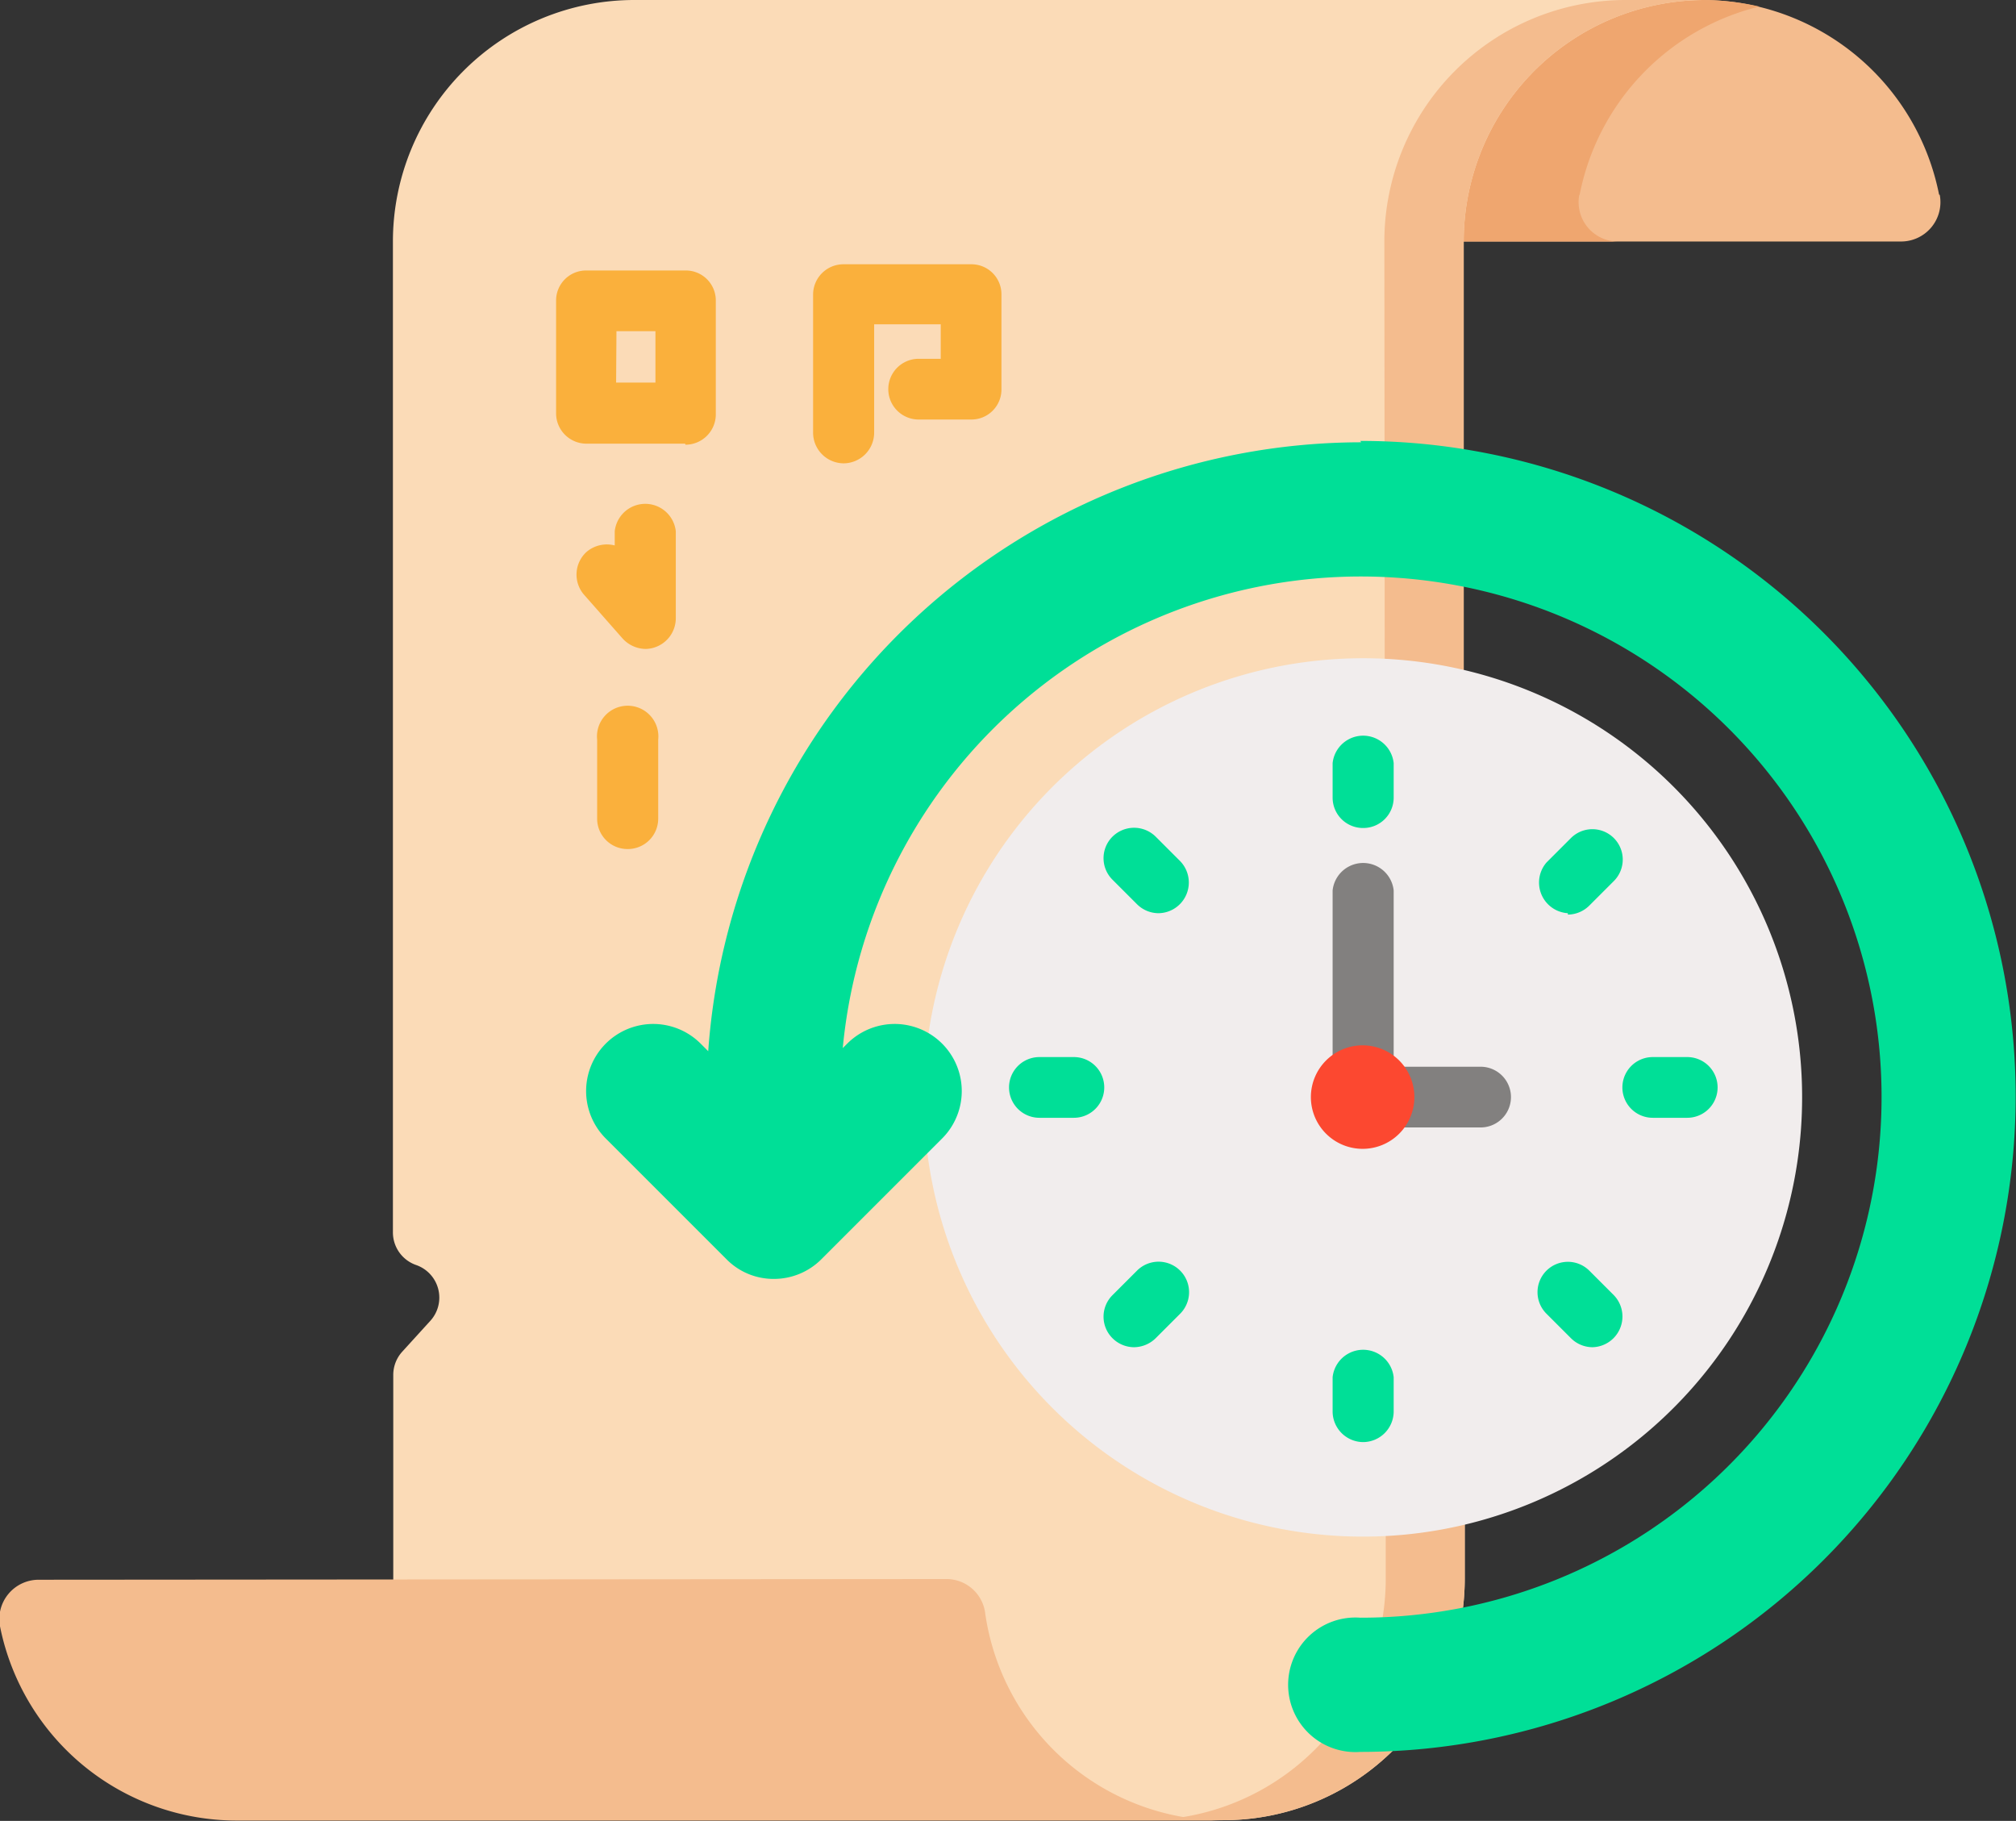 <svg xmlns="http://www.w3.org/2000/svg" xmlns:xlink="http://www.w3.org/1999/xlink" viewBox="0 0 58.44 52.78"><rect x="0" y="0" width="58.44" height="52.78" fill="#333333" stroke="none"/><defs><style>.cls-1{fill:none;}.cls-2{clip-path:url(#clip-path);}.cls-3{fill:#f4bc8e;}.cls-4{fill:#efa66f;}.cls-5{fill:#fbdbb7;}.cls-6{fill:#f1eded;}.cls-7{fill:#82807f;}.cls-8{fill:#fc4830;}.cls-9{fill:#00df97;}.cls-10{fill:#fab03c;}</style><clipPath id="clip-path" transform="translate(0)"><rect class="cls-1" width="58.44" height="52.84"/></clipPath></defs><title>Asset 28</title><g id="Layer_2" data-name="Layer 2"><g id="Layer_1-2" data-name="Layer 1"><g class="cls-2"><path class="cls-3" d="M56.21,5.64A7,7,0,0,0,49.34,0H41.11V7h14a1.14,1.14,0,0,0,1.12-1.35Z" transform="translate(0)"/><path class="cls-4" d="M45.78,5.65A1.14,1.14,0,0,0,46.9,7H41.12V0h8.23A7.45,7.45,0,0,1,51,.19a7,7,0,0,0-5.21,5.46Z" transform="translate(0)"/></g><path class="cls-5" d="M49.43,0a7,7,0,0,0-7,7l0,24.14a1.14,1.14,0,0,1-.33.8L39.68,34.4a1.13,1.13,0,0,0,0,1.6l2.45,2.45a1.14,1.14,0,0,1,.33.8v6.51a7,7,0,0,1-7,7l-24.06,0,0-12.9a1,1,0,0,1,.26-.68l.81-.89a1,1,0,0,0-.4-1.62,1,1,0,0,1-.68-.95V7a7,7,0,0,1,7-7Z" transform="translate(0)"/><g class="cls-2"><path class="cls-3" d="M49.43,0a7,7,0,0,0-7,7l0,24.14a1.14,1.14,0,0,1-.33.8L39.68,34.4a1.13,1.13,0,0,0,0,1.6l2.45,2.45a1.14,1.14,0,0,1,.33.8v6.51a7,7,0,0,1-7,7H33.17a7,7,0,0,0,7-7V39.25a1.09,1.09,0,0,0-.33-.8L37.37,36a1.13,1.13,0,0,1,0-1.6L39.82,32a1.18,1.18,0,0,0,.33-.81L40.13,7a7,7,0,0,1,7-7Z" transform="translate(0)"/><path class="cls-3" d="M27.43,45.77a1.13,1.13,0,0,1,1.13,1,7,7,0,0,0,6.93,6l-28.6,0A7,7,0,0,1,0,47.14a1.14,1.14,0,0,1,1.12-1.35Z" transform="translate(0)"/></g><path class="cls-6" d="M52.24,31.8A12.73,12.73,0,1,1,39.52,19.08,12.72,12.72,0,0,1,52.24,31.8Z" transform="translate(0)"/><path class="cls-7" d="M42.92,32.68H40.31a.88.88,0,0,1,0-1.76h2.61a.88.88,0,0,1,0,1.76Z" transform="translate(0)"/><path class="cls-7" d="M39.52,31.83a.89.89,0,0,1-.89-.88V25.81a.89.89,0,0,1,1.77,0V31a.89.89,0,0,1-.88.88Z" transform="translate(0)"/><path class="cls-8" d="M41,31.8a1.5,1.5,0,1,1-1.49-1.5A1.5,1.5,0,0,1,41,31.8Z" transform="translate(0)"/><path class="cls-9" d="M39.52,24a.88.88,0,0,1-.89-.88v-1a.89.89,0,0,1,1.77,0v1a.88.88,0,0,1-.88.88Z" transform="translate(0)"/><path class="cls-9" d="M39.52,41.8a.89.89,0,0,1-.89-.88v-1a.89.89,0,0,1,1.77,0v1a.89.89,0,0,1-.88.88Z" transform="translate(0)"/><path class="cls-9" d="M48.91,32.4h-1a.88.88,0,1,1,0-1.76h1a.88.88,0,1,1,0,1.76Z" transform="translate(0)"/><path class="cls-9" d="M31.13,32.4h-1a.88.88,0,1,1,0-1.76h1a.88.88,0,0,1,0,1.76Z" transform="translate(0)"/><path class="cls-9" d="M45.45,26.47A.89.89,0,0,1,44.83,25l.71-.71a.88.88,0,0,1,1.24,1.25l-.71.71a.89.89,0,0,1-.62.26Z" transform="translate(0)"/><path class="cls-9" d="M32.87,39.05a.89.89,0,0,1-.62-.26.88.88,0,0,1,0-1.25l.71-.71a.88.88,0,0,1,1.25,1.25l-.71.71a.91.91,0,0,1-.63.26Z" transform="translate(0)"/><path class="cls-9" d="M46.16,39.05a.89.89,0,0,1-.62-.26l-.71-.71a.88.88,0,0,1,1.24-1.25l.71.71a.89.89,0,0,1-.62,1.51Z" transform="translate(0)"/><path class="cls-9" d="M33.58,26.47a.89.89,0,0,1-.62-.26l-.71-.71a.88.88,0,0,1,0-1.25.89.89,0,0,1,1.25,0l.71.71a.89.89,0,0,1-.63,1.51Z" transform="translate(0)"/><path class="cls-9" d="M39.46,12.82A19,19,0,0,0,20.53,30.47l-.22-.22A1.94,1.94,0,0,0,17.56,33l3.5,3.5a1.91,1.91,0,0,0,1.37.57,1.94,1.94,0,0,0,1.38-.57l3.5-3.5a1.94,1.94,0,0,0-2.75-2.75l-.13.13a15.09,15.09,0,1,1,15,16.51,1.95,1.95,0,1,0,0,3.89,19,19,0,0,0,0-38Z" transform="translate(0)"/><path class="cls-10" d="M19.86,12.86H17a.88.88,0,0,1-.88-.89V8.72A.87.87,0,0,1,17,7.84h2.87a.87.87,0,0,1,.88.88V12a.88.88,0,0,1-.88.89Zm-2-1.77H19V9.6H17.87Z" transform="translate(0)"/><path class="cls-10" d="M18.71,18.81a.92.92,0,0,1-.66-.3l-1.11-1.26A.89.89,0,0,1,17,16a.91.91,0,0,1,.82-.19V15.4a.89.89,0,0,1,1.77,0v2.53a.89.89,0,0,1-.57.82.87.87,0,0,1-.32.06Z" transform="translate(0)"/><path class="cls-10" d="M18.19,24.61a.88.88,0,0,1-.88-.88V21.44a.89.89,0,1,1,1.77,0v2.29a.88.88,0,0,1-.89.88Z" transform="translate(0)"/><path class="cls-10" d="M24.45,13.43a.89.89,0,0,1-.88-.89v-4a.88.88,0,0,1,.88-.88h3.7a.87.87,0,0,1,.88.88v2.74a.87.87,0,0,1-.88.88H26.63a.88.88,0,1,1,0-1.76h.64v-1H25.34v3.14a.89.89,0,0,1-.89.89Z" transform="translate(0)"/></g></g></svg>